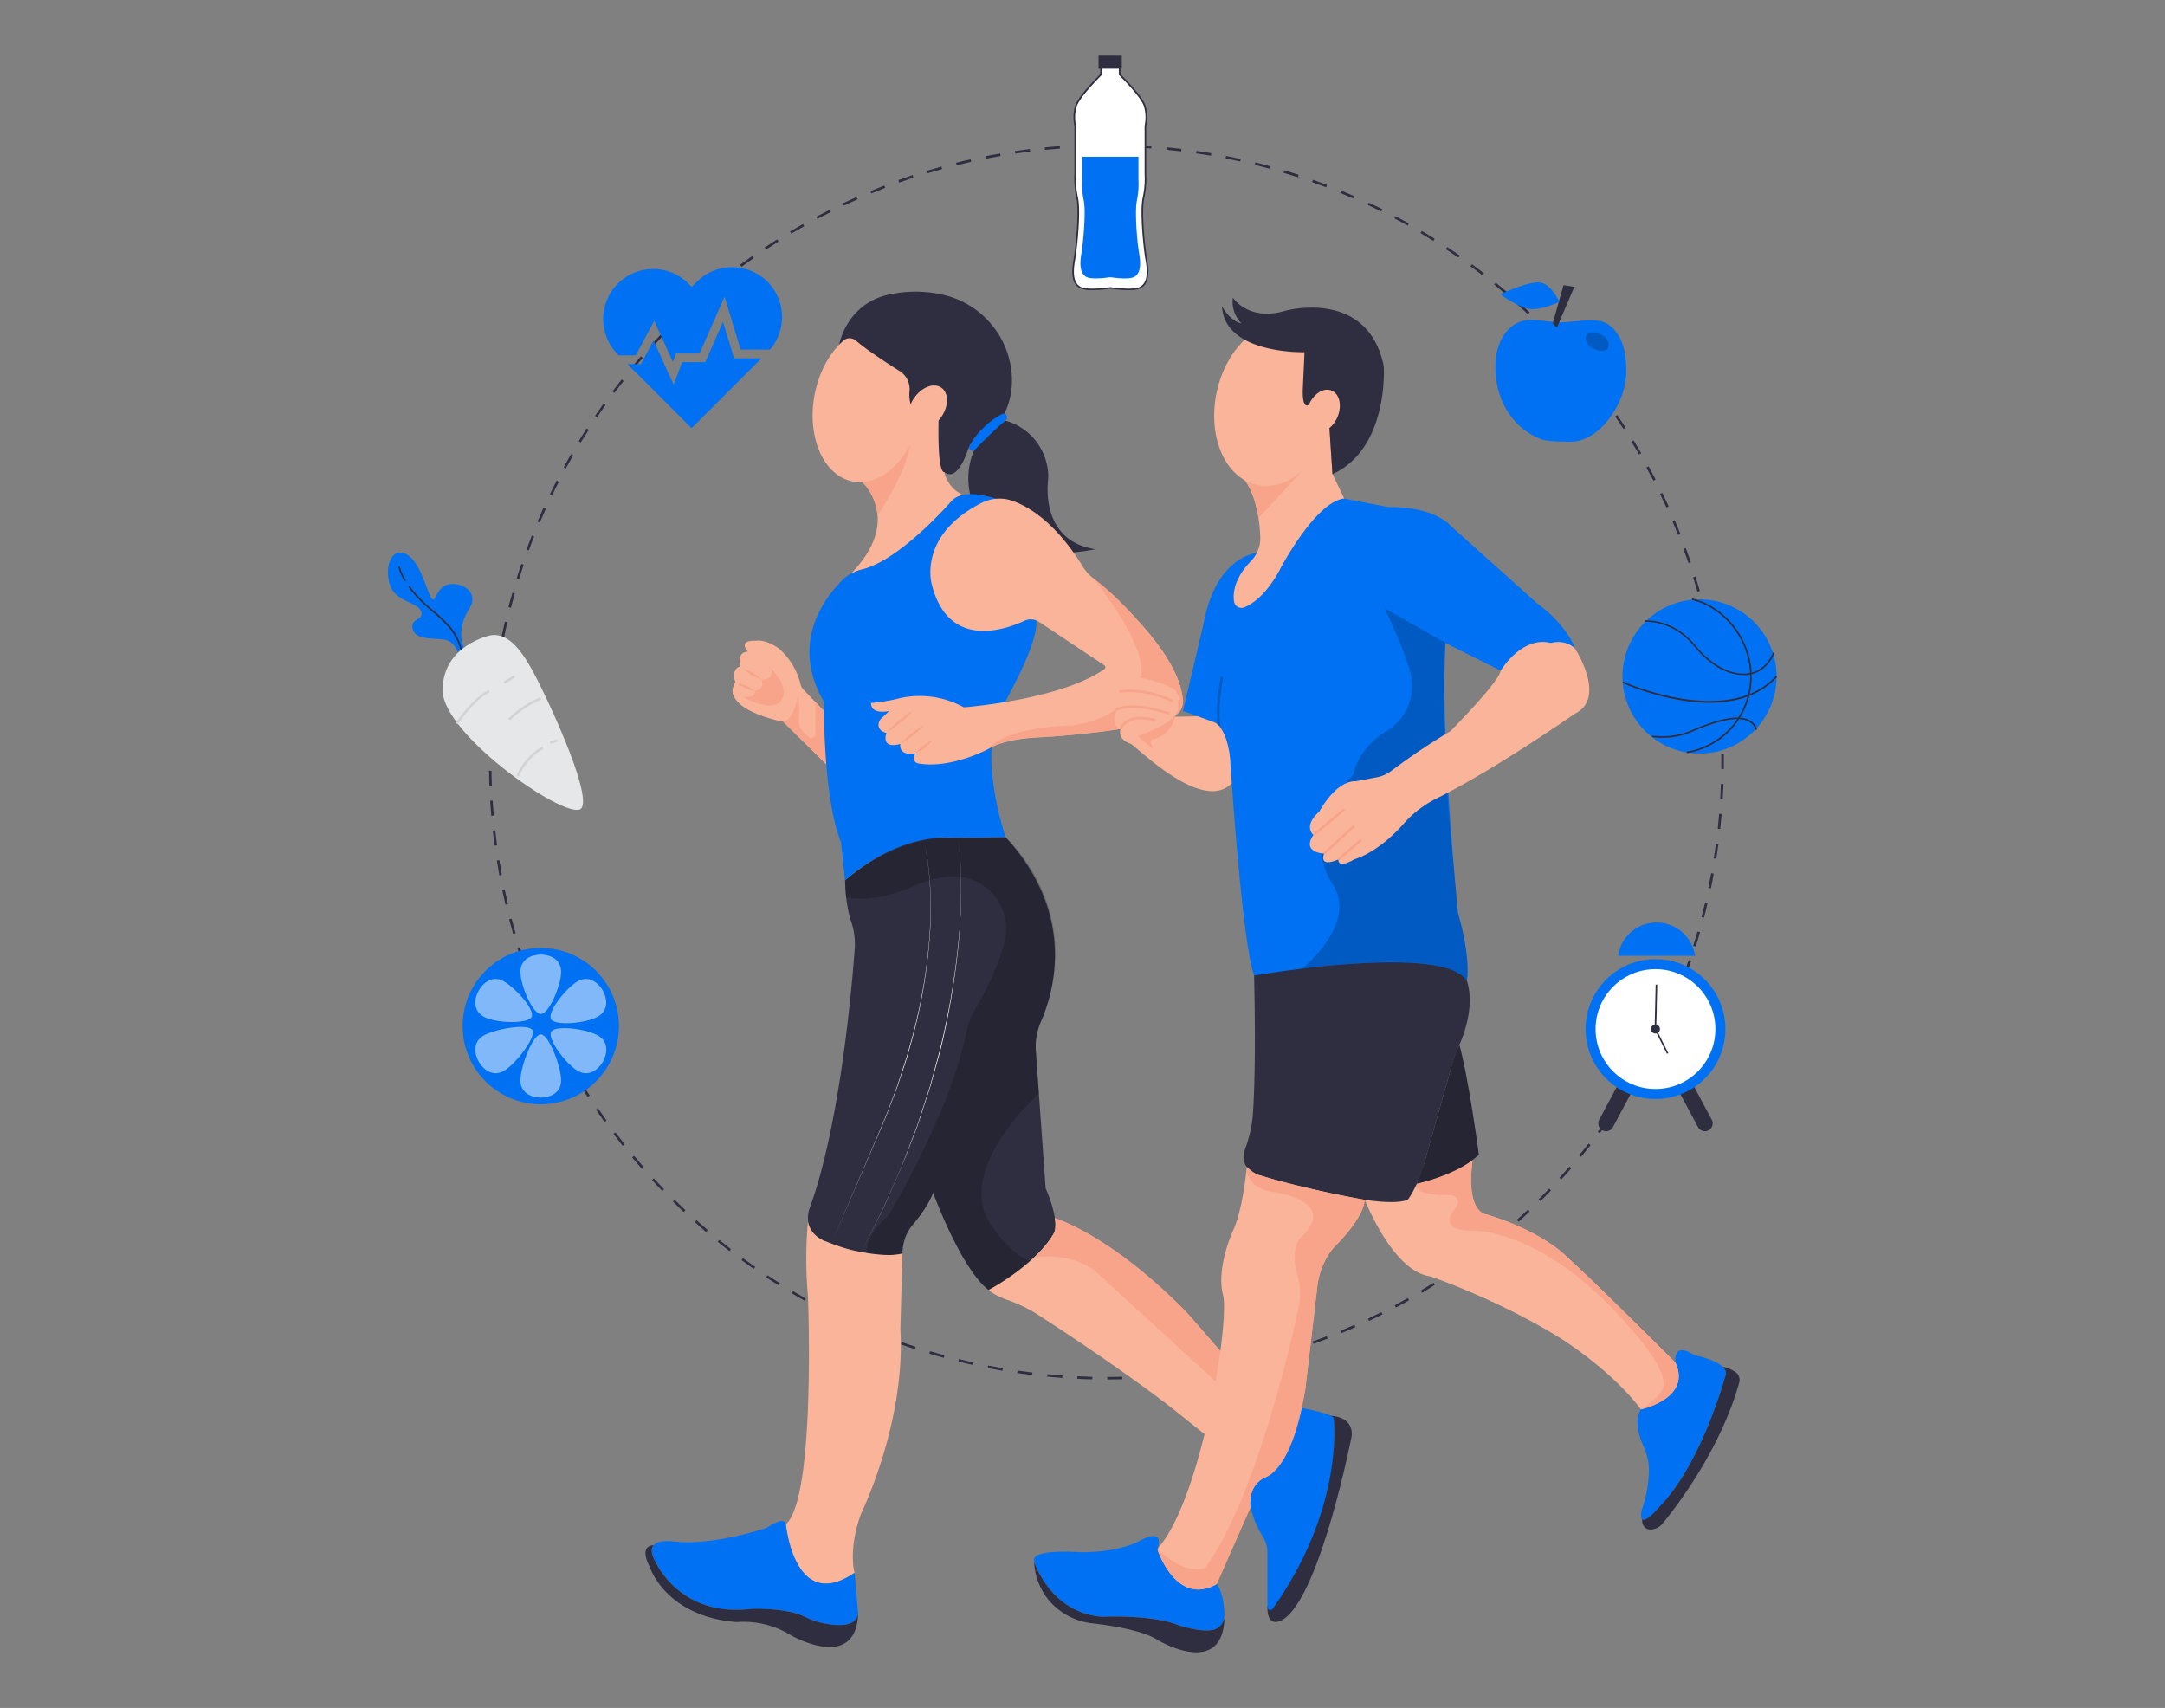 <svg id="e271f326-ebcf-46d0-8550-3ab5d226df56" data-name="fdc678d4-30b9-40a1-aa99-23d9a3747e63" xmlns="http://www.w3.org/2000/svg" width="865.76" height="682.89" viewBox="0 0 865.76 682.89"><rect x="0" y="0" width="865.76" height="682.89" fill="#808080" stroke="none"/><path d="M442.77,551.55v-1c2,0,4,0,6-.08l0,1C446.79,551.52,444.77,551.55,442.77,551.55Zm-6-.06c-2,0-4-.12-6-.21l.05-1c2,.09,4,.16,6,.21Zm18-.24-.05-1c2-.1,4-.22,6-.37l.08,1C458.82,551,456.8,551.15,454.79,551.25Zm-30-.32c-2-.15-4-.31-6-.5l.1-1c2,.19,4,.36,6,.5Zm42-.56-.1-1c2-.2,4-.42,5.95-.66l.12,1C470.79,550,468.78,550.17,466.78,550.37Zm-54-.58c-2-.24-4-.51-6-.79l.14-1c1.95.28,3.95.55,5.94.78Zm65.92-.88-.15-1c2-.28,3.95-.6,5.91-.94l.17,1C482.67,548.3,480.67,548.62,478.71,548.91Zm-77.82-.84c-2-.33-3.95-.7-5.91-1.08l.19-1c2,.38,3.94.74,5.89,1.07Zm89.66-1.21-.19-1c2-.38,3.94-.8,5.86-1.23l.22,1C494.51,546.06,492.53,546.47,490.55,546.86Zm-101.46-1.09c-1.95-.43-3.92-.89-5.85-1.36l.24-1c1.92.47,3.88.93,5.83,1.35Zm113.2-1.52-.25-1c1.94-.49,3.89-1,5.79-1.52l.27,1C506.18,543.25,504.23,543.76,502.29,544.25ZM377.42,542.9c-1.93-.53-3.88-1.08-5.78-1.65l.28-1c1.9.57,3.84,1.12,5.76,1.64Zm136.46-1.84-.29-1c1.89-.57,3.81-1.18,5.71-1.8l.31,1C517.71,539.88,515.78,540.49,513.88,541.06Zm-148-1.6c-1.9-.62-3.82-1.27-5.71-1.94l.33-.95c1.89.67,3.8,1.32,5.69,1.94Zm159.39-2.16-.33-.94c1.85-.66,3.74-1.36,5.61-2.08l.36.94C529.05,535.94,527.16,536.64,525.29,537.3Zm-170.76-1.86c-1.88-.71-3.76-1.46-5.61-2.22l.38-.92c1.84.75,3.72,1.49,5.58,2.21Zm182-2.45-.38-.92c1.83-.76,3.67-1.54,5.48-2.34l.41.91C540.21,531.44,538.36,532.24,536.52,533Zm-193.15-2.12c-1.83-.8-3.67-1.64-5.49-2.49l.43-.9c1.8.84,3.64,1.68,5.46,2.47Zm204.11-2.71-.43-.91c1.81-.85,3.62-1.73,5.37-2.61l.45.9C551.11,526.42,549.3,527.3,547.48,528.16Zm-215-2.4c-1.78-.88-3.58-1.81-5.36-2.75l.47-.89c1.77.94,3.56,1.87,5.33,2.75Zm225.74-3-.47-.88c1.75-.94,3.52-1.9,5.24-2.87l.49.87C561.73,520.88,560,521.85,558.2,522.79Zm-236.39-2.66c-1.76-1-3.52-2-5.21-3l.51-.86c1.69,1,3.43,2,5.19,3Zm246.84-3.23-.51-.86c1.73-1,3.44-2.08,5.09-3.12l.53.85C572.11,514.81,570.38,515.87,568.65,516.9ZM311.46,514c-1.71-1.07-3.41-2.16-5.06-3.26l.55-.83c1.64,1.09,3.34,2.18,5,3.25Zm267.34-3.47-.55-.83c1.67-1.11,3.33-2.24,4.94-3.37l.57.82C582.15,508.26,580.48,509.4,578.8,510.51Zm-277.38-3.17c-1.65-1.14-3.29-2.32-4.89-3.5l.59-.8c1.59,1.17,3.23,2.34,4.87,3.48Zm287.22-3.71-.59-.8c1.6-1.18,3.21-2.4,4.77-3.6l.61.79C591.86,501.23,590.25,502.45,588.64,503.63Zm-296.92-3.4c-1.6-1.23-3.18-2.49-4.72-3.74l.63-.77c1.53,1.24,3.11,2.49,4.7,3.71Zm306.42-4-.64-.77c1.56-1.27,3.11-2.56,4.6-3.83l.65.76C601.25,493.72,599.7,495,598.14,496.28Zm-315.76-3.63c-1.53-1.31-3.06-2.64-4.53-4l.67-.74c1.46,1.31,3,2.64,4.51,3.94Zm324.89-4.17-.67-.74c1.49-1.34,3-2.71,4.41-4.06l.68.73C610.26,485.77,608.77,487.13,607.27,488.48Zm-333.85-3.85c-1.46-1.37-2.92-2.77-4.33-4.17l.7-.71c1.41,1.39,2.86,2.79,4.31,4.15ZM616,480.24l-.71-.71c1.42-1.4,2.84-2.84,4.21-4.26l.72.69C618.86,477.39,617.44,478.83,616,480.24Zm-351.16-4.05c-1.39-1.44-2.78-2.91-4.12-4.37l.73-.68c1.34,1.46,2.72,2.92,4.11,4.36Zm359.5-4.61-.74-.67c1.36-1.48,2.7-3,4-4.46l.75.66C627.07,468.59,625.72,470.1,624.36,471.58Zm-367.64-4.23c-1.32-1.5-2.63-3-3.9-4.56l.76-.65c1.27,1.53,2.58,3.06,3.89,4.55Zm375.56-4.82-.77-.64c1.27-1.53,2.54-3.1,3.77-4.65l.79.63C634.83,459.42,633.56,461,632.28,462.53ZM249,458.13c-1.23-1.55-2.47-3.15-3.68-4.75l.8-.6c1.2,1.59,2.44,3.18,3.67,4.73Zm390.73-5-.8-.61c1.2-1.59,2.39-3.22,3.54-4.82l.82.58C642.15,449.87,641,451.5,639.75,453.11Zm-398-4.56c-1.16-1.62-2.32-3.27-3.44-4.92l.83-.56c1.11,1.64,2.27,3.28,3.43,4.9Zm405-5.22-.83-.57c1.12-1.64,2.23-3.32,3.31-5l.84.55C649,440,647.87,441.68,646.75,443.33ZM235,438.64c-1.09-1.68-2.17-3.39-3.2-5.08l.85-.52c1,1.68,2.1,3.38,3.19,5Zm418.26-5.43-.86-.52c1-1.7,2.07-3.43,3.07-5.16l.86.5C655.35,429.77,654.32,431.51,653.28,433.21Zm-424.54-4.8c-1-1.73-2-3.49-2.94-5.22l.87-.49c1,1.73,1.94,3.48,2.94,5.21Zm430.56-5.63-.88-.48c1-1.72,1.9-3.51,2.82-5.29l.88.45C661.2,419.26,660.25,421.05,659.3,422.78ZM223,417.89c-.92-1.77-1.82-3.57-2.69-5.35l.9-.44c.86,1.77,1.76,3.57,2.68,5.34Zm441.83-5.82-.9-.43c.88-1.82,1.74-3.65,2.55-5.44l.91.42C666.56,408.41,665.7,410.25,664.81,412.07Zm-447.08-4.95c-.82-1.82-1.64-3.66-2.42-5.48l.92-.4c.78,1.82,1.59,3.65,2.41,5.46Zm452.07-6-.92-.39c.78-1.84,1.55-3.71,2.28-5.55l.93.36C671.35,397.37,670.58,399.25,669.8,401.1ZM213,396.1c-.74-1.85-1.46-3.74-2.15-5.61l.93-.35c.69,1.86,1.42,3.74,2.15,5.59Zm461.22-6.21-.94-.34c.69-1.88,1.36-3.79,2-5.67l1,.32C675.61,386.09,674.93,388,674.24,389.89Zm-465.4-5.06c-.64-1.89-1.28-3.81-1.88-5.71l1-.3c.59,1.89,1.22,3.8,1.87,5.69Zm469.28-6.36-1-.3c.59-1.9,1.17-3.83,1.71-5.73l1,.27C679.3,374.62,678.72,376.56,678.12,378.47Zm-472.9-5.1c-.55-1.93-1.09-3.88-1.6-5.8l1-.25c.5,1.91,1,3.85,1.59,5.77Zm476.21-6.46-1-.25c.5-1.93,1-3.89,1.44-5.81l1,.23C682.42,363,681.93,365,681.43,366.91Zm-479.26-5.17c-.46-1.94-.91-3.91-1.32-5.86l1-.21c.41,1.94.85,3.91,1.31,5.84Zm482-6.53-1-.21c.4-1.95.79-3.92,1.14-5.87l1,.18C685,351.26,684.57,353.25,684.17,355.21ZM199.68,350c-.36-2-.7-4-1-5.92l1-.16c.31,2,.66,4,1,5.9Zm486.65-6.6-1-.15c.31-2,.6-3.94.86-5.93l1,.13C686.93,339.43,686.64,341.43,686.33,343.38Zm-488.55-5.27c-.27-2-.52-4-.74-6l1-.11c.22,2,.46,4,.73,5.94Zm490.13-6.64-1-.11c.21-2,.4-4,.57-6l1,.08C688.32,327.49,688.12,329.5,687.91,331.47Zm-491.45-5.31c-.18-2-.33-4-.45-6l1-.06c.12,2,.27,4,.44,6Zm492.45-6.67-1-.06c.12-2,.21-4,.28-6l1,0C689.12,315.47,689,317.49,688.91,319.49Zm-493.2-5.32c-.08-2-.13-4-.16-6l1,0c0,2,.08,4,.16,6Zm493.62-6.69-1,0c0-.94,0-1.88,0-2.82s0-2.11,0-3.16l1,0c0,1.06,0,2.12,0,3.18S689.34,306.53,689.33,307.48Zm-492.79-5.31h-1c0-2,.07-4,.13-6l1,0C196.6,298.16,196.56,300.17,196.54,302.17Zm491.64-6.67c-.07-2-.17-4-.29-6l1-.06c.12,2,.22,4,.29,6ZM197,290.2l-1-.06c.11-2,.25-4,.42-6l1,.08C197.2,286.2,197.06,288.21,197,290.2Zm490.51-6.65c-.17-2-.37-4-.58-6l1-.11c.22,2,.41,4,.59,6Zm-489.53-5.28-1-.11c.21-2,.45-4,.71-6l1,.13C198.37,274.3,198.14,276.3,197.93,278.27Zm488.23-6.62c-.27-2-.56-4-.87-5.92l1-.16c.31,2,.6,4,.87,5.95ZM199.49,266.4l-1-.15c.31-2,.64-4,1-5.93l1,.18C200.13,262.45,199.79,264.43,199.49,266.4Zm484.79-6.57c-.37-2-.76-3.95-1.16-5.88l1-.2c.4,1.93.79,3.92,1.16,5.89Zm-482.66-5.21-1-.2c.4-1.95.84-3.93,1.29-5.87l1,.22C202.45,250.71,202,252.68,201.62,254.62Zm480.2-6.51c-.46-2-.94-3.91-1.44-5.81l1-.26c.5,1.92,1,3.88,1.44,5.84ZM204.33,243l-1-.25c.5-1.92,1-3.88,1.58-5.8l1,.27C205.35,239.1,204.82,241,204.33,243Zm474.46-6.43c-.55-1.93-1.13-3.86-1.72-5.74l.95-.3c.59,1.88,1.18,3.82,1.73,5.76Zm-471.18-5.09-1-.29c.6-1.92,1.23-3.85,1.87-5.74l.94.32C208.83,227.61,208.2,229.54,207.61,231.44ZM675.2,225.1c-.64-1.87-1.31-3.77-2-5.64l.94-.34c.69,1.88,1.37,3.78,2,5.66Zm-463.74-5-.94-.34c.69-1.89,1.42-3.79,2.15-5.64l.93.37C212.87,216.29,212.15,218.18,211.46,220.06Zm459.6-6.19c-.73-1.83-1.5-3.69-2.27-5.51l.92-.39c.78,1.83,1.54,3.69,2.28,5.53Zm-455.19-5-.92-.39c.78-1.85,1.59-3.71,2.41-5.52l.91.41C217.46,205.2,216.65,207.05,215.87,208.89Zm450.51-6c-.82-1.81-1.67-3.62-2.54-5.4l.9-.44c.87,1.79,1.73,3.61,2.55,5.42ZM220.81,198l-.9-.44c.87-1.8,1.77-3.61,2.69-5.39l.88.46C222.58,194.36,221.68,196.17,220.81,198Zm440.36-5.8c-.9-1.76-1.84-3.53-2.8-5.28l.88-.48c1,1.76,1.91,3.54,2.81,5.3Zm-434.88-4.88-.88-.48c1-1.75,1.94-3.52,2.94-5.25l.87.5C228.22,183.78,227.24,185.54,226.29,187.28Zm429.16-5.6c-1-1.71-2-3.44-3.06-5.14l.86-.52c1,1.71,2.07,3.44,3.06,5.15Zm-423.18-4.79-.85-.52c1-1.71,2.12-3.42,3.19-5.1l.85.54C234.38,173.48,233.31,175.19,232.27,176.89Zm416.94-5.41c-1.08-1.68-2.19-3.35-3.3-5l.83-.56c1.11,1.63,2.22,3.31,3.31,5Zm-410.45-4.67-.83-.56c1.12-1.66,2.28-3.32,3.44-4.94l.81.58C241,163.51,239.87,165.16,238.76,166.81Zm403.73-5.21c-1.16-1.62-2.35-3.24-3.54-4.82l.8-.6c1.19,1.59,2.39,3.21,3.55,4.83Zm-396.77-4.55-.8-.6c1.2-1.58,2.43-3.19,3.68-4.76l.78.62C248.14,153.88,246.91,155.47,245.72,157.05Zm389.57-5c-1.23-1.56-2.5-3.12-3.77-4.65l.77-.64c1.27,1.53,2.55,3.1,3.79,4.67Zm-382.14-4.39-.77-.64c1.28-1.54,2.59-3.08,3.9-4.58l.75.65C255.73,144.59,254.42,146.13,253.15,147.66Zm374.49-4.81c-1.31-1.49-2.65-3-4-4.45l.74-.68c1.35,1.47,2.7,3,4,4.47ZM261,138.63l-.74-.68c1.35-1.47,2.73-2.94,4.12-4.38l.72.69C263.74,135.69,262.36,137.16,261,138.63ZM619.54,134c-1.38-1.44-2.8-2.87-4.2-4.26l.7-.71c1.41,1.39,2.83,2.83,4.22,4.27Zm-350.22-4-.71-.71c1.42-1.41,2.88-2.82,4.32-4.18l.69.72C272.18,127.2,270.73,128.6,269.32,130ZM611,125.62c-1.43-1.35-2.92-2.72-4.41-4.05l.67-.75c1.5,1.34,3,2.71,4.43,4.07Zm-333-3.84-.67-.74c1.48-1.33,3-2.67,4.51-4l.65.76C281,119.13,279.49,120.46,278,121.78Zm324.1-4.16c-1.52-1.3-3.07-2.59-4.6-3.84l.63-.77c1.54,1.25,3.1,2.55,4.62,3.85ZM287.1,114l-.63-.77c1.54-1.26,3.12-2.52,4.7-3.74l.61.79C290.21,111.49,288.64,112.74,287.1,114Zm305.73-3.93c-1.57-1.21-3.18-2.43-4.78-3.61l.59-.8c1.61,1.18,3.23,2.4,4.8,3.62Zm-296.28-3.4-.59-.81c1.6-1.18,3.24-2.36,4.87-3.5l.57.82C299.78,104.31,298.15,105.48,296.55,106.66ZM583.18,103c-1.64-1.14-3.31-2.28-5-3.38l.56-.83c1.65,1.1,3.33,2.24,5,3.39ZM306.34,99.8l-.55-.84c1.66-1.1,3.35-2.2,5-3.26l.53.84C309.68,97.6,308,98.69,306.34,99.8Zm266.85-3.47c-1.69-1.06-3.41-2.11-5.12-3.13l.52-.86c1.71,1,3.44,2.08,5.13,3.14ZM316.44,93.42l-.51-.86c1.71-1,3.46-2,5.19-3l.49.87C319.88,91.39,318.15,92.4,316.44,93.42ZM562.89,90.2c-1.74-1-3.51-2-5.27-2.88l.47-.88c1.76.93,3.54,1.9,5.29,2.89Zm-236-2.66-.47-.88c1.76-.94,3.55-1.87,5.33-2.76l.45.89C330.38,85.68,328.59,86.6,326.84,87.54Zm225.45-3c-1.78-.89-3.59-1.77-5.4-2.62l.43-.9c1.81.85,3.63,1.73,5.42,2.62ZM337.51,82.18l-.43-.91c1.81-.85,3.64-1.69,5.45-2.49l.41.91C341.13,80.49,339.31,81.33,337.51,82.18Zm203.92-2.71c-1.84-.81-3.7-1.61-5.52-2.35l.38-.93c1.83.75,3.69,1.55,5.54,2.36Zm-193-2.13-.38-.92c1.85-.77,3.73-1.52,5.58-2.23l.36.93C352.14,75.83,350.27,76.58,348.42,77.34ZM530.33,74.9c-1.88-.72-3.78-1.42-5.64-2.08l.33-.94c1.88.66,3.78,1.37,5.66,2.09ZM359.59,73l-.34-1c1.88-.67,3.79-1.32,5.69-2l.31,1C363.36,71.71,361.46,72.37,359.59,73ZM519,70.88c-1.91-.62-3.84-1.22-5.74-1.8l.29-1c1.91.57,3.85,1.18,5.76,1.8Zm-148-1.6-.29-1c1.92-.58,3.86-1.14,5.77-1.67l.27,1C374.8,68.14,372.87,68.7,371,69.28Zm136.56-1.85c-1.93-.52-3.87-1-5.8-1.51l.24-1c1.93.48,3.89,1,5.82,1.52Zm-125-1.34-.25-1c1.94-.49,3.91-1,5.85-1.39l.22,1C386.38,65.14,384.42,65.6,382.5,66.09Zm113.4-1.53c-1.94-.43-3.91-.84-5.86-1.23l.19-1c2,.39,3.94.8,5.88,1.23Zm-101.72-1.1-.2-1c1.95-.38,3.94-.76,5.91-1.1l.17,1C398.1,62.71,396.12,63.08,394.18,63.46Zm90-1.21c-2-.33-3.95-.65-5.91-.93l.14-1c2,.28,4,.6,5.94.94ZM406,61.41l-.14-1c2-.3,4-.57,5.95-.82l.13,1C409.93,60.85,407.94,61.12,406,61.41Zm66.33-.89c-2-.23-4-.45-5.95-.64l.1-1c2,.19,4,.41,6,.65Zm-54.45-.58-.09-1c2-.2,4-.37,6-.52l.08,1C421.83,59.57,419.83,59.75,417.85,59.94Zm42.54-.57c-2-.14-4-.26-6-.35l0-1c2,.09,4,.21,6,.36Zm-30.6-.32-.05-1c2-.1,4-.18,6-.23l0,1C433.79,58.87,431.77,59,429.79,59.05Zm18.64-.25c-2,0-4-.07-6-.07h-.68v-1h.68c2,0,4,0,6,.07Z" fill="#2f2e41"/><path d="M642.26,452.3a3.13,3.13,0,0,1-3.12-3.14,3.23,3.23,0,0,1,.37-1.46l10.21-19.09a3.13,3.13,0,0,1,5.51,2.95L645,450.65A3.11,3.11,0,0,1,642.26,452.3Z" fill="#2f2e41"/><path d="M681.77,452.3a3.12,3.12,0,0,1-2.76-1.65L668.8,431.56a3.13,3.13,0,0,1,5.34-3.26,3.07,3.07,0,0,1,.17.31l10.21,19.09a3.13,3.13,0,0,1-2.75,4.6Z" fill="#2f2e41"/><circle cx="662.01" cy="411.45" r="27.96" fill="#0071f2"/><circle cx="662.01" cy="411.45" r="23.96" fill="#fff"/><path d="M666.6,421.36l-4.75-9.51c-.16-.09-.16-.31-.16-.4V410.2c.08-3.25.28-11.66.39-16.51h.64s-.1,4.46-.21,8.93c0,2.23-.11,4.47-.15,6.14a16.64,16.64,0,0,1-.09,2.58l4.85,9.71Z" fill="#2f2e41"/><path d="M677.8,382.16a15.51,15.51,0,0,0-30.71,0Z" fill="#0071f2"/><circle cx="662.01" cy="411.45" r="1.78" fill="#2f2e41"/><path d="M710.43,270.47a30.8,30.8,0,0,1-30.8,30.82h0a28.62,28.62,0,0,1-5.14-.44,30.81,30.81,0,1,1,35.95-30.38Z" fill="#0071f2"/><path d="M674.53,301.17l-.11-.63a30.36,30.36,0,0,0,25.43-30.07c0-14.2-10-27.35-23.31-30.59l.15-.62c13.56,3.3,23.8,16.72,23.8,31.21A31,31,0,0,1,674.53,301.17Z" fill="#2f2e41"/><path d="M697.12,269.91c-6.45,0-13.58-4.11-19.5-11.34-6.71-8.2-14.51-9.95-19.88-10V248c5.51,0,13.51,1.82,20.38,10.22,6.36,7.77,14.45,12,21.12,10.94,4.43-.68,7.9-3.64,9.78-8.34l.59.23c-2,4.92-5.62,8-10.27,8.74A13.77,13.77,0,0,1,697.12,269.91Z" fill="#2f2e41"/><path d="M683.5,281a70.49,70.49,0,0,1-11.23-1,103.2,103.2,0,0,1-23.46-6.93l.26-.58c.42.19,41.88,18.84,61.13-2.28l.47.43C704.45,277.51,695.17,281,683.5,281Z" fill="#2f2e41"/><path d="M664.89,295a33.1,33.1,0,0,1-4.22-.27l.08-.63a30.24,30.24,0,0,0,15.73-2.1c11.77-5.15,19.7-6.41,23.58-3.75a5.39,5.39,0,0,1,2.55,3.51l-.63.1a4.77,4.77,0,0,0-2.28-3.08c-3.68-2.53-11.41-1.25-23,3.8A29.61,29.61,0,0,1,664.89,295Z" fill="#2f2e41"/><path d="M650.33,148.31c0,13.72-11.22,28.28-22,28.28-2.63,0-9.48,0-11.92-.93-13.33-5.14-18.47-17.9-18.47-29,0-5.77,1.72-12,6.28-15.88,6-5.09,12.72-1.89,19.74-1.89,6.1,0,14.67-2.5,19.33.94C649.19,134.18,650.33,141.49,650.33,148.31Z" fill="#0071f2"/><path d="M643.13,139.09c-.89,1.54-3.56,1.65-6,.26s-3.64-3.76-2.76-5.29,3.56-1.65,6-.26S644,137.56,643.13,139.09Z" opacity="0.2" style="isolation:isolate"/><polygon points="622.57 131.02 623.03 129.93 629.57 114.69 625.23 114.02 620.9 129.35 622.57 131.02" fill="#2f2e41"/><path d="M623.57,120.69s-3-6.67-7.34-7.67-16.33,4.67-16.33,4.67,6,4.33,10.67,5.66S623.57,120.69,623.57,120.69Z" fill="#0071f2"/><path d="M458.42,103.94c-1-5.43-2.33-19.6-1.16-24.84a35.52,35.52,0,0,0,.77-9.7v-19a16.3,16.3,0,0,0-.19-7.76c-1.16-4.07-10.09-12.81-10.09-12.81v-3.1h-.57l-2.45-.1v-.06h-1.44v.06l-2.46.1h-.57v3.1s-8.92,8.74-10.09,12.81A16.3,16.3,0,0,0,430,50.4v19a35.14,35.14,0,0,0,.78,9.7c1.16,5.24-.2,19.41-1.17,24.84s-.58,9.51,2.52,11.06c2.59,1.3,9.63.43,11.9.11,2.27.32,9.3,1.19,11.89-.11C459,113.45,459.39,109.37,458.42,103.94Z" fill="#fff"/><path d="M436.79,116a12,12,0,0,1-4.82-.72c-3-1.48-3.82-5.11-2.69-11.4,1-5.86,2.28-19.69,1.16-24.72a36.66,36.66,0,0,1-.78-9.8v-19a16.33,16.33,0,0,1,.21-7.89C431,38.61,438.92,30.69,440,29.68V26.41l.86-.05,2.49-.16h.72l1-.05v.09l3,.14v3.27c1,1,9,8.93,10.08,12.85a16.33,16.33,0,0,1,.2,7.89v19a35.64,35.64,0,0,1-.78,9.77c-1.12,5,.12,18.86,1.17,24.72,1.12,6.29.27,9.92-2.7,11.4-2.6,1.3-9.24.54-12,.14A54.93,54.93,0,0,1,436.79,116Zm3.79-89v3l-.09.09c-.09.09-8.88,8.72-10,12.67a16.1,16.1,0,0,0-.19,7.59V69.4a35.41,35.41,0,0,0,.77,9.63c1.2,5.43-.27,20-1.16,25-1.07,6-.32,9.38,2.35,10.72,2.52,1.26,9.59.38,11.7.07h.09c2.11.3,9.19,1.19,11.71-.07,2.67-1.34,3.42-4.75,2.35-10.72-.9-5-2.37-19.54-1.16-25a35.59,35.59,0,0,0,.77-9.6V50.3a16.1,16.1,0,0,0-.2-7.59c-1.12-4-9.91-12.58-10-12.67l-.1-.09V27h-.27l-2.75-.11h-.91l-.21.05Z" fill="#2f2e41"/><path d="M454.64,80.15a32.34,32.34,0,0,0,.62-8.27V62.65H432.75v9.23a32.34,32.34,0,0,0,.62,8.27c.94,4.46-.15,16.53-.93,21.16s-.47,8.11,2,9.43c2.08,1.1,7.73.37,9.55.09,1.82.28,7.46,1,9.54-.09,2.49-1.32,2.8-4.79,2-9.43S453.71,84.61,454.64,80.15Z" fill="#0071f2"/><rect x="439.29" y="22.25" width="9.31" height="5.24" fill="#2f2e41"/><path d="M247.44,142.09h6.78l7.38-13.84,7.48,16.46,1.28-3.39h9.38l10-22.68,6.43,21.12h11.74a19.94,19.94,0,0,0-1-27.1h0a20,20,0,0,0-28.24,0l-2.06,2.06-2.07-2.07a20,20,0,0,0-28.24,28.24Z" fill="#0071f2"/><polygon points="293.56 143.26 289.12 128.67 282.02 144.81 272.78 144.81 269.39 153.84 261.35 136.14 256.31 145.59 250.94 145.59 276.56 171.21 304.51 143.26 293.56 143.26" fill="#0071f2"/><path d="M183.06,260.8s-1.26-4.2-5-5-11.75.42-13-4.19,4.62-3.36,3.36-7.14-10.5-3.78-12.6-10.92.84-14.69,6.3-12.17,8,13,10.08,17.21,1.68-4.2,7.55-5,11.76,3.78,8,9.66-3.63,10.45-2.94,13.43c.48,2.09.6,1.93.6,1.93Z" fill="#0071f2"/><path d="M161.8,232.36c-2.22-3.66-2.48-5.63-2.49-5.71l.63-.08a16.61,16.61,0,0,0,2.41,5.46Z" fill="#2f2e41"/><path d="M184.12,259.88a22.34,22.34,0,0,0-5.22-9.67,62.26,62.26,0,0,0-6.1-5.72,57.12,57.12,0,0,1-8.52-8.51c-.36-.49-.7-.95-1-1.4l.52-.36c.31.44.65.89,1,1.37a55.4,55.4,0,0,0,8.43,8.41,65.93,65.93,0,0,1,6.16,5.78,22.58,22.58,0,0,1,5.37,10Z" fill="#2f2e41"/><path d="M196.23,254S177,257.8,177,276s51.8,53.72,55.64,47-15-46.47-19.81-55.1S202.94,253,196.23,254Z" fill="#e6e7e8"/><path d="M182.64,289.35s6.72-10.08,13-13" fill="none" stroke="#d1d3d4" stroke-miterlimit="10"/><path d="M216.23,279.27a39.63,39.63,0,0,0-12.6,8.4" fill="none" stroke="#d1d3d4" stroke-miterlimit="10"/><path d="M207,310.34s2.94-7.56,10.07-11.34" fill="none" stroke="#d1d3d4" stroke-miterlimit="10"/><line x1="205.73" y1="270.46" x2="201.53" y2="272.98" fill="none" stroke="#d1d3d4" stroke-miterlimit="10"/><line x1="222.94" y1="296.06" x2="220" y2="296.9" fill="none" stroke="#d1d3d4" stroke-miterlimit="10"/><circle cx="216.25" cy="410.26" r="31.25" fill="#0071f2"/><path d="M224.39,388.58c0,5.34-4.86,16.85-8.14,16.85s-8.14-11.51-8.14-16.85,4.86-6.92,8.14-6.92S224.39,383.24,224.39,388.58Z" fill="#fff" opacity="0.5" style="isolation:isolate"/><path d="M201.54,392.37c4.63,2.67,12.65,11.47,11,14.31s-14.52,2.46-19.15-.21-3.56-7.67-1.92-10.51S196.92,389.7,201.54,392.37Z" fill="#fff" opacity="0.5" style="isolation:isolate"/><path d="M193.4,414.05c4.63-2.67,17.85-5,19.49-2.17s-6.72,13.6-11.35,16.27-8.42-.75-10.06-3.59S188.78,416.72,193.4,414.05Z" fill="#fff" opacity="0.5" style="isolation:isolate"/><path d="M208.11,431.94c0-5.34,4.86-18.36,8.14-18.36s8.14,13,8.14,18.36-4.86,6.92-8.14,6.92S208.11,437.28,208.11,431.94Z" fill="#fff" opacity="0.5" style="isolation:isolate"/><path d="M231,428.15c-4.62-2.67-12.23-12.75-10.59-15.59s14.11-1.18,18.73,1.49,3.56,7.67,1.93,10.51S235.58,430.82,231,428.15Z" fill="#fff" opacity="0.5" style="isolation:isolate"/><path d="M239.09,406.47c-4.62,2.67-17.09,3.84-18.73,1s6-12.43,10.59-15.1,8.43.75,10.07,3.59S243.72,403.8,239.09,406.47Z" fill="#fff" opacity="0.5" style="isolation:isolate"/><path d="M690.23,549.16s-9.47,35.92-26.8,53.43c0,0-5.09,6.2-6.69,4.89-.49-.4-.67-1.48-.27-3.65a50.94,50.94,0,0,0,2.93-15.94,23.59,23.59,0,0,0-2.24-9.77c-1.54-3.39-3.91-10.07-1-14.61L670,544.83s-1.35-8.73,7.58-3c0,0,7.94,1.57,11.26,4.6A3.84,3.84,0,0,1,690.23,549.16Z" fill="#0071f2"/><path d="M695.51,552.73c-7.51,27.07-25.65,50.36-30.62,56.38a6.48,6.48,0,0,1-4.45,2.43c-3.91.3-3.8-3.87-3.8-3.87l.1-.19c1.6,1.31,6.69-4.89,6.69-4.89,17.33-17.51,26.8-53.43,26.8-53.43a3.81,3.81,0,0,0-1.43-2.73,13.71,13.71,0,0,1,5.16,2.14A3.8,3.8,0,0,1,695.51,552.73Z" fill="#2f2e41"/><path d="M656.17,563.51C644.39,547.7,624,535.06,624,535.06c-25-15.52-52-24.72-52-24.72-15.51-2-26.75-31.88-26.75-31.88,8.55-1.58,15.54-3.26,21.21-4.9,4.11-1.18,7.52-2.36,10.33-3.45,1-.37,1.9-.74,2.77-1.12,1.49-.64,2.77-1.24,3.86-1.78.31-.15.6-.3.89-.47.75-.39,1.39-.76,1.93-1.09s.9-.56,1.31-.83a16.07,16.07,0,0,0,1.34-1v.09c-2.91,21.73,5.82,21.75,5.82,21.75,22.42,6.89,31.61,16.67,31.61,16.67C637,511.81,670,544.85,670,544.85,676.58,559.2,656.17,563.51,656.17,563.51Z" fill="#f9b499"/><path d="M656.17,563.51c6.5-4.07,8.16-7.21,8.16-7.21,6.79-8.93-25.56-39-25.56-39-26.63-25-48.43-25.2-48.43-25.2-17.16.36-8.4-8.93-8.4-8.93,3.22-4.48-1.61-5.36-1.61-5.36-14.26.3-14.22-3.22-13.89-4.29a1.73,1.73,0,0,1,.14-.31,95.89,95.89,0,0,0,10.19-3.14c1-.37,1.9-.74,2.77-1.12,1.44-.6,2.73-1.2,3.86-1.78.31-.15.6-.3.89-.47.71-.37,1.35-.73,1.93-1.09s.9-.56,1.31-.83.94-.64,1.33-.93c-2.91,21.73,5.82,21.75,5.82,21.75,22.42,6.89,31.61,16.67,31.61,16.67,10.63,9.48,43.67,42.52,43.67,42.52C676.58,559.2,656.17,563.51,656.17,563.51Z" fill="#f7a48b"/><path d="M566.57,473.24s16.27-3.35,24.79-11.56c0,0-3.86-29.4-7.76-43.88a47.18,47.18,0,0,0-3.53,10l-10.48,37.08Z" fill="#2f2e41"/><path d="M566.57,473.24s16.27-3.35,24.79-11.56c0,0-3.86-29.4-7.76-43.88a47.18,47.18,0,0,0-3.53,10l-10.48,37.08Z" opacity="0.2" style="isolation:isolate"/><path d="M501.49,390.05s1,36.13-.54,56.19a51.81,51.81,0,0,1-3.09,13.29c-1.13,3.13-1.3,7.79,5.79,10.36,0,0,48,14.51,59.32,9.78,0,0,3.78-4.74,6.62-14.83l10.48-37.08a75.6,75.6,0,0,1,3.53-10c2.37-5.42,6-16.21,3-25.6l-3.09-14.44L557,362.3Z" fill="#2f2e41"/><path d="M473.08,284.25l12,4.39s4.29-.81,6.79,14.2c0,0,4.65,73.63,9.65,87.21,0,0,75.77-13.22,85.07,2.15,0,0,1.78-8.94-3.58-27.17,0,0-7.15-72.55-5-107.94l22.16,11.08s8.22-13.94,20-11.08a11.6,11.6,0,0,1,9.65,2.15s-2.85-8.94-15-17.88l-34.67-31.09s-6.43-7.86-25-7.51l-17.57-3.41H518.65l-16.06,21.7s-16.11,1.37-21.11,27.46Z" fill="#0071f2"/><path d="M553.46,243.06l24.52,14a613.85,613.85,0,0,0,3.32,89L583,365s5,16.23,3.58,27.17c0,0-2.91-10.51-47.9-6.7l-17.91,1.78s22.53-18,12-34c0,0-14.62-19,8.47-43.55,0,0,1.14-9.65,12.56-17a21.09,21.09,0,0,0,10.65-21.43,22.32,22.32,0,0,0-1-4.35C561.75,261.59,556.86,249,553.46,243.06Z" opacity="0.2" style="isolation:isolate"/><path d="M532.13,566.08s9,0,8.42,8c0,0-12.17,62.23-26.82,73,0,0-6.92,5.35-6.92-4.51Z" fill="#2f2e41"/><path d="M505.22,614.82c-3.2-5.22-9.43-17.57-1.11-23.58,0,0,9.72-3.5,11.19-19.73v-9.58s18.06,3,18.06,5.25c0,0,4.43,35.66-24.54,76.2a1.15,1.15,0,0,1-1.62.08,1.13,1.13,0,0,1-.38-.86V620.54A11,11,0,0,0,505.22,614.82Z" fill="#0071f2"/><path d="M330.45,305.62l-17.2-17s-25.67-4.89-19.14-15.86c0,0-1.86-5.6,2.1-6.3,0,0-1.86-5.83,3-5.83,0,0-4.67-4.67,3-4.44,0,0,3.77-.93,9.47,3.27a27.8,27.8,0,0,1,8.46,14.17,4.93,4.93,0,0,0,1.19,2.14l8.1,8.46S329.9,299.46,330.45,305.62Z" fill="#f9b499"/><path d="M313.25,288.64s4.43-.92,5.83-10.49a39.47,39.47,0,0,1,.37,9.65,5.74,5.74,0,0,0,1.44,4.48,20.86,20.86,0,0,0,2.61,2.45,1.61,1.61,0,0,0,2.26-.3,1.57,1.57,0,0,0,.33-1V280.69l3.41,3.56s.15,11,.95,21.37Z" fill="#f7a48b"/><path d="M296.21,278.15s11,6.61,15.54,2.72c0,0,6.31-5.24-5.68-15.6Z" fill="#f7a48b"/><path d="M402.1,168.18A23.43,23.43,0,0,1,419,187.74a16.36,16.36,0,0,1,.1,4.25c-.57,5.62-1,24.57,18.91,27.58,0,0-21.4,5.25-37-4a28.34,28.34,0,0,1-11.64-35.14l.12-.28A60.17,60.17,0,0,1,402.1,168.18Z" fill="#2f2e41"/><path d="M344.77,192.71s16.63,15-4.45,36.65l4.4-1.68s13.21-1.56,35.77-27.3c0,0,.6-.94,4.75-2.52,0,0-5.59-1.47-7.67-9.15l4.08-13.16-6.83-13.72Z" fill="#f9b499"/><path d="M344.77,192.71s5.1,4.2,6.16,13.32c0,0,11.38-16.26,12.91-28.3C363.84,177.73,357.13,191.91,344.77,192.71Z" fill="#f7a48b"/><ellipse cx="346.85" cy="161.85" rx="31.21" ry="21.48" transform="translate(122.82 472.18) rotate(-79.19)" fill="#f9b499"/><path d="M335.59,137.78s3-17.66,22.2-20.44a48.68,48.68,0,0,1,21.47,1.08,35.33,35.33,0,0,1,25.17,29.8,30.82,30.82,0,0,1-3,17.67s-11.16,5.21-14.56,14.48c0,0-4,12.67-9.27,8.34,0,0-2.71,1.63-2.28-20.5l-6.61-12.27s-3.78,3.1-4.48,5.89a13.25,13.25,0,0,1-.51-5.56,8.56,8.56,0,0,0-4-7.94c-5.07-3.18-12.9-8.26-17.47-12.16a3.85,3.85,0,0,0-5,0A18,18,0,0,0,335.59,137.78Z" fill="#2f2e41"/><path d="M380.49,247.83s13.31,4.16,18.46,0c0,0,1.22-5.1-9.23-5.1,0,0-4.82.47-5.52-2.34,0,0,8.33,1.87,11-5.39,0,0,7.81,10.27,15.45,12.86C410.61,247.86,393,257.85,380.49,247.83Z" fill="none" stroke="#ed1c24" stroke-miterlimit="10" stroke-width="0.25"/><path d="M398.28,199.43s-12.79-4.74-17.79.95c0,0-20.44,23.58-35.77,27.3a16.38,16.38,0,0,0-7.77,4.16c-7.45,7.41-21.07,25.46-7.46,48.72,0,0-.46,38.27,6.83,56.26l1.6,15.26s16.85-16.85,41.45-17.08l22.78-.23s-11.16-32-2.28-50.52c0,0,15.29-25.79,14.59-36.15Z" fill="#0071f2"/><path d="M421.37,493.28c-7.6,12.86-26,22.51-26,22.51-11.1-8.49-22.21-38.88-22.21-38.88-1.74,4.58-5.19,9.26-8,12.59a17.94,17.94,0,0,0-4.27,11.58v.08c-12.87,2.93-30.32-4.68-30.32-4.68-10.52-3.89-6.86-13.24-6.86-13.24,11.76-32.1,16.63-84.52,18.06-103.52a27.57,27.57,0,0,0-1.36-11.15c-2.44-7-2.47-16.49-2.47-16.49C360,332.8,379.38,335,379.38,335l22.77-.23c28.46,31.13,19.22,62.16,14.08,73.84a24.58,24.58,0,0,0-2,11.6l3.91,54.94A49.29,49.29,0,0,1,421.85,487C422.54,491.75,421.37,493.28,421.37,493.28Z" fill="#2f2e41"/><path d="M346.83,501.17S345.08,495,355.31,486c0,0,24.62-40.86,31-72.75a31.55,31.55,0,0,1,3.73-9.88c3.37-5.73,8.88-16,11.59-26.37a21.09,21.09,0,0,0-23.28-26.43A54,54,0,0,0,365,354.41s-14.33,7-26.61,4.36a46.78,46.78,0,0,1-.43-6.69S356.6,335.23,379.37,335l22.78-.23s33,29.26,14,73.56a24.78,24.78,0,0,0-1.95,11.53l1.24,17.41s-35.17,31.3-18.5,53.37c0,0,8.07,11.78,15.07,13.49a90.07,90.07,0,0,1-16.68,11.65s-9.06-4.87-22.22-38.88a48.43,48.43,0,0,1-8,12.6s-4,3.48-4.28,11.67A30.11,30.11,0,0,1,346.83,501.17Z" opacity="0.2" style="isolation:isolate"/><path d="M369.39,336.13c.45,1.69.81,3.41,1.11,5.14l.43,2.59.33,2.61q.63,5.22.82,10.48a160,160,0,0,1-.56,21,217.58,217.58,0,0,1-7.78,41.27c-.88,3.4-2,6.71-3.13,10l-1.65,5c-.58,1.66-1.24,3.28-1.86,4.92l-1.88,4.92c-.63,1.63-1.22,3.28-1.94,4.88l-4.18,9.65-16.68,38.6L349,458.58l4.14-9.66c.72-1.6,1.3-3.25,1.93-4.89l1.87-4.91c.61-1.64,1.27-3.27,1.84-4.92l1.63-5c1.08-3.33,2.23-6.64,3.1-10A218,218,0,0,0,371.4,378a161.76,161.76,0,0,0,.61-21c-.11-3.5-.37-7-.79-10.48l-.32-2.61-.42-2.59C370.19,339.54,369.84,337.82,369.39,336.13Z" fill="#fff"/><path d="M383.12,335a153.41,153.41,0,0,1,1.24,21.53l-.06,5.4c-.05,1.8-.17,3.59-.26,5.39s-.14,3.59-.3,5.39l-.49,5.37a306.13,306.13,0,0,1-7.33,42.51L373,431l-.72,2.6-.37,1.3-.42,1.28-1.68,5.13-1.69,5.12-.85,2.57-.42,1.28-.48,1.26-3.87,10.07-2,5-2.19,4.93L354,481.41c-.69,1.66-1.53,3.25-2.34,4.86l-2.43,4.82-4.87,9.63,4.84-9.65,2.42-4.82c.8-1.61,1.64-3.2,2.33-4.87l4.34-9.88,2.17-4.93,1.93-5,3.84-10.08.48-1.26.42-1.29.83-2.56,1.68-5.13,1.67-5.13.42-1.28.35-1.3.72-2.6,2.85-10.41A303.3,303.3,0,0,0,383.12,378l.51-5.37c.17-1.79.21-3.59.32-5.39s.21-3.59.27-5.38l.08-5.4A155.52,155.52,0,0,0,383.12,335Z" fill="#fff"/><path d="M360.05,531.45c2.19,37.35-15.65,73.6-15.65,73.6-5.4,14.65-2.66,23.8-2.66,23.8-24.17,16.48-27.48-19.41-27.48-19.41,12.09-10.61,8.82-91.54,8.82-91.54a161.1,161.1,0,0,1,0-29.3c1.28,6.19,7.47,7.88,7.47,7.88a80.59,80.59,0,0,0,9.8,3.3c15.84,3.5,20.52,1.38,20.52,1.38Z" fill="#f9b499"/><path d="M343.17,645.09c-.73,5.24-7.5,5.1-12.85,4.13a29.67,29.67,0,0,1-8.21-2.66c-7.56-3.85-21.49-3.31-21.49-3.31-28.85,3.67-38.47-18.83-38.47-18.83-1.92-3.33-1.81-5.36-.76-6.56,2.29-2.68,9.15-1.42,9.15-1.42,15.35,1.43,36-5.53,36-5.53,7.57-5.11,7.72-1.47,7.72-1.47s3.31,35.89,27.48,19.41Z" fill="#0071f2"/><path d="M343.17,645.09c-.82,23.74-26.8,8.78-26.8,8.78a36.25,36.25,0,0,0-21.89-5.32c-28.44-2.23-34.66-22.08-34.66-22.08-4.6-9,1.55-8.61,1.55-8.61h0c-1.05,1.2-1.16,3.23.76,6.56,0,0,9.62,22.5,38.47,18.83,0,0,13.93-.54,21.49,3.31a29.67,29.67,0,0,0,8.21,2.66C335.67,650.19,342.44,650.33,343.17,645.09Z" fill="#2f2e41"/><path d="M515.3,571.51c-.66,14.81-11.19,19.73-11.19,19.73l-28.94-23c-18-14.84-46-33.44-59.44-42.14a58.93,58.93,0,0,0-12.81-6.32c-5.39-1.86-7.57-4-7.57-4s18.42-9.65,26-22.51c0,0,1.17-1.53.48-6.28,26.93,9.86,53.65,38.8,53.65,38.8Z" fill="#f9b499"/><path d="M413.57,502.72s16.87-2.9,27.07,7.95l73.61,67.4a49.94,49.94,0,0,0,1-6.56L475.5,525.8s-25.9-28.41-53.65-38.8c0,0,1.06,3.9-.48,6.28A39.12,39.12,0,0,1,413.57,502.72Z" fill="#f7a48b"/><path d="M497.74,192s5.63,6.69,6.22,22.65a13,13,0,0,1-3.63,9.58c-3.37,3.44-7.75,9.34-6.87,16.16a3,3,0,0,0,3.32,2.64,3.06,3.06,0,0,0,.79-.2c3.4-1.39,9-5.18,14.45-15.52,0,0,14-26.68,25.51-28l-4.66-9.74-1.21-18.52Z" fill="#f9b499"/><path d="M497.74,192s3.56,2.91,5.5,15.06c0,0,10.4-10.94,16.9-18.24Z" fill="#f7a48b"/><path d="M487.5,290.1s-1.34-6.06,1.18-19.46" fill="none" stroke="#000" stroke-miterlimit="10" opacity="0.2" style="isolation:isolate"/><path d="M556.33,308.25A267.28,267.28,0,0,1,580,292.34s19.06-19.1,20.11-24.17c0,0,8.34-14,20-11.08,0,0,5.68-1.72,9.65,2.15,0,0,13,19.74,0,26.14,0,0-32.08,22.39-55.41,33.94a42.61,42.61,0,0,0-13,10c-4.44,5-11.52,11.58-19.89,14.32,0,0-6.29,3.94-6.29,0,0,0-7.75,3.65-5.7-2.34,0,0-9.16-.34-4.24-7.46,0,0-4.35-3.37,2.34-9.35,0,0,6.58-12.43,14.62-12.13l8.3-1.55A14,14,0,0,0,556.33,308.25Z" fill="#f9b499"/><path d="M489.64,645.74a6,6,0,0,1-.2,1.64,5.8,5.8,0,0,1-4.76,4.38c-5.53.76-13.49-2-13.49-2-10.72-4.34-30.13-3.32-30.13-3.32-20.95-1.27-27.49-22-27.49-22a.06.06,0,0,1,0-.06,9.11,9.11,0,0,1,0-1.28h0c1.63-3.74,17.79-2.49,17.79-2.49,16.08.26,24-4.33,24-4.33,11.2-6.13,7.43,3.06,7.43,3.06l23.75,14C489.06,636.79,489.58,642.39,489.64,645.74Z" fill="#0071f2"/><path d="M489.64,647.43c-1.18,23.81-26.88,8.18-26.88,8.18-5.91-3.77-18.74-5.72-25.87-6.55a26.52,26.52,0,0,1-17.12-8.82,25.8,25.8,0,0,1-6.22-15.85.06.06,0,0,0,0,.06s6.54,20.69,27.49,22c0,0,19.41-1,30.13,3.32,0,0,8,2.79,13.49,2a5.8,5.8,0,0,0,4.76-4.38Z" fill="#2f2e41"/><ellipse cx="371.04" cy="162.88" rx="9.56" ry="6.62" transform="translate(29.28 380.6) rotate(-56.2)" fill="#f9b499"/><path d="M387.56,178.68a1.38,1.38,0,0,0,1.18,1.56,1.41,1.41,0,0,0,.73-.1s9.95-10.07,12.63-12c0,0,1.33-1.19.2-2.32a1.47,1.47,0,0,0-1.74-.22C398.22,166.89,391.34,171.07,387.56,178.68Z" fill="#0071f2"/><path d="M415.54,248.66a6.07,6.07,0,0,0-5.92-.44c-8.11,3.76-30.43,11.4-37-14.5,0,0-5.86-19.54,19.89-32.64a15.84,15.84,0,0,1,12.51-.79c6.83,2.46,17.37,9,28,26.26a17.05,17.05,0,0,0,3.67,4.23c8.1,6.67,35.72,30.77,36.27,49.72a6.48,6.48,0,0,1-4.26,6.21c-5.61,2.1-18.68,5.49-47.59,7.77,0,0-17.94,0-25.92,5,0,0-14.82,8.06-28,5.76a2.09,2.09,0,0,1-1.74-2.39s0-.07,0-.1a4.25,4.25,0,0,1,.7-1.51s-6.72,1.46-6.13-3.8c0,0-7.61,2.63-5.56-4.39,0,0-3.33-.62-3.14-3.45a3.85,3.85,0,0,1,1.26-2.51l3-2.81s-7.27,1.76-7.27-3.21a70.2,70.2,0,0,0,10-1.53,36.38,36.38,0,0,1,27.11,3.28s38.51-2.9,56.19-15.27a.93.93,0,0,0,.26-1.29,1.07,1.07,0,0,0-.26-.26Z" fill="#f9b499"/><path d="M437.28,231.3s22.33,27.12,18.81,40c0,0-3.74,15.35-27.4,18.8,0,0-25.38,0-33.53,9.35,0,0,5-3.6,15.45-4.28,0,0,41.83-2.06,58.36-8.6a6.55,6.55,0,0,0,4.08-6.69c-.32-3.79-2-9.87-7.63-18.7C465.42,261.18,451.49,241.55,437.28,231.3Z" fill="#f7a48b"/><path d="M365,284.25a40.83,40.83,0,0,1-5,4.75,39.94,39.94,0,0,1-5.58,4A46.81,46.81,0,0,1,365,284.25Z" fill="#f7a48b"/><path d="M360,297.41a35.7,35.7,0,0,1,9.35-7.31,31.24,31.24,0,0,1-4.37,4A31.9,31.9,0,0,1,360,297.41Z" fill="#f7a48b"/><path d="M366.12,301.21a17.43,17.43,0,0,1,6.53-5.07A17.08,17.08,0,0,1,366.12,301.21Z" fill="#f7a48b"/><path d="M293.4,278.15s9.16,2.22,8.41-1.87c0,0,4.55-.77,2.57-4.66,0,0,3.56.59,4.19-2.11a2.87,2.87,0,0,0-.89-2.75,32.75,32.75,0,0,0-8.43-6.11s-4.67-.64-3,5.83c0,0-4.2.93-2.1,6.3C294.11,272.78,292,275.82,293.4,278.15Z" fill="#f9b499"/><path d="M301.81,276.28a13.17,13.17,0,0,1-6.62-3.06,11.46,11.46,0,0,1,3.52,1.06A11.92,11.92,0,0,1,301.81,276.28Z" fill="#f7a48b"/><path d="M304.38,271.62a16.55,16.55,0,0,1-3.85-1.76,15.71,15.71,0,0,1-3.34-2.62A17.8,17.8,0,0,1,304.38,271.62Z" fill="#f7a48b"/><path d="M545.73,479.73c-.54,7.72-12.13,18.83-12.13,18.83-5.77,6.38-6.73,15.08-6.73,15.08L522,555.24c-5,27-12.59,33.75-16.05,35.44a10.14,10.14,0,0,0-5.56,6.55,17.48,17.48,0,0,0-.44,5.63L486.5,633.38c-14.06,7.91-21.51-8.18-23.31-12.83a2.06,2.06,0,0,1,.34-2.09c17.18-20.39,28.29-90.44,25.54-100.75-2.81-10.48,3.82-25.29,3.82-25.29,3.71-7.41,5.37-22.62,5.66-25.41v-.45c3.4,3.27,5.06,3.32,5.06,3.32C522.58,475.69,545.73,479.73,545.73,479.73Z" fill="#f9b499"/><path d="M545.73,479.73c-.54,7.72-12.13,18.83-12.13,18.83-5.77,6.38-6.73,15.08-6.73,15.08L522,555.24c-5.22,33.23-16,35.44-16,35.44-7.29,3.12-6,12.18-6,12.18l-13.45,30.52c-16.34,9.2-23.75-14-23.75-14,12,11.26,19.15,7.52,19.15,7.52,19.08-26.36,32.82-83.33,37.28-103.67a26.82,26.82,0,0,0-.27-12.84c-3.5-12.74,1.83-16.13,1.83-16.13,14.1-14.08-10.69-17.49-10.69-17.49-11-1.48-11.56-8-11.5-9.72V467a2.54,2.54,0,0,1,0-.39c3.4,3.27,5.06,3.32,5.06,3.32C522.58,475.69,545.73,479.73,545.73,479.73Z" fill="#f7a48b"/><ellipse cx="509.71" cy="161.63" rx="33.04" ry="23.67" transform="translate(242.08 624.55) rotate(-77.56)" fill="#f9b499"/><path d="M521.66,140.82s-32,.93-33-18.36c0,0,3.11,5.91,7.78,6.84A12.31,12.31,0,0,1,493,119s6.22,9.64,20.85,5.29c0,0,32.11-9.09,39.24,20.87a11.86,11.86,0,0,1,.32,2.65c.11,6.43-.71,32.73-20.58,41.76l-1.21-18.52-8.28-9.21s-2.9,2.53-2.31-7.55Z" fill="#2f2e41"/><ellipse cx="529.14" cy="164.27" rx="8.79" ry="6.22" transform="translate(174.8 590.21) rotate(-67.49)" fill="#f9b499"/><path d="M452.14,297.41c2,.72,28.55,28,40.41,15.77l-.71-10.34s-1-12.07-6.79-14.2L479,286.42l-10,.15a5,5,0,0,0,2-5.53,4.83,4.83,0,0,0-2.05-5.85s-19.88-10.08-21.19,1.32a7.77,7.77,0,0,0-1.32,8.18s-2.78,5,1.75,6.73C448.12,291.42,446.36,295.36,452.14,297.41Z" fill="#f9b499"/><path d="M469,280.37s-10.68-5.47-21.35-3.86" fill="none" stroke="#f7a48b" stroke-miterlimit="10"/><path d="M467.56,285.28s-14.42-5.07-21.47-1.44" fill="none" stroke="#f7a48b" stroke-miterlimit="10"/><path d="M448.12,291.42s1.9-6.58,13.74-3.51" fill="none" stroke="#f7a48b" stroke-miterlimit="10"/><path d="M455,294.34s12.65-4.18,15.29-9.06c0,0-1.29,8.68-9.36,10.32a1,1,0,0,0-.78,1.18l0,.12.82,2.55Z" fill="#f7a48b"/><line x1="525.3" y1="333.8" x2="537.53" y2="323.62" fill="none" stroke="#f7a48b" stroke-miterlimit="10"/><line x1="529.54" y1="341.26" x2="541.51" y2="330.21" fill="none" stroke="#f7a48b" stroke-miterlimit="10"/><line x1="535.24" y1="343.6" x2="544.42" y2="335.74" fill="none" stroke="#f7a48b" stroke-miterlimit="10"/></svg>